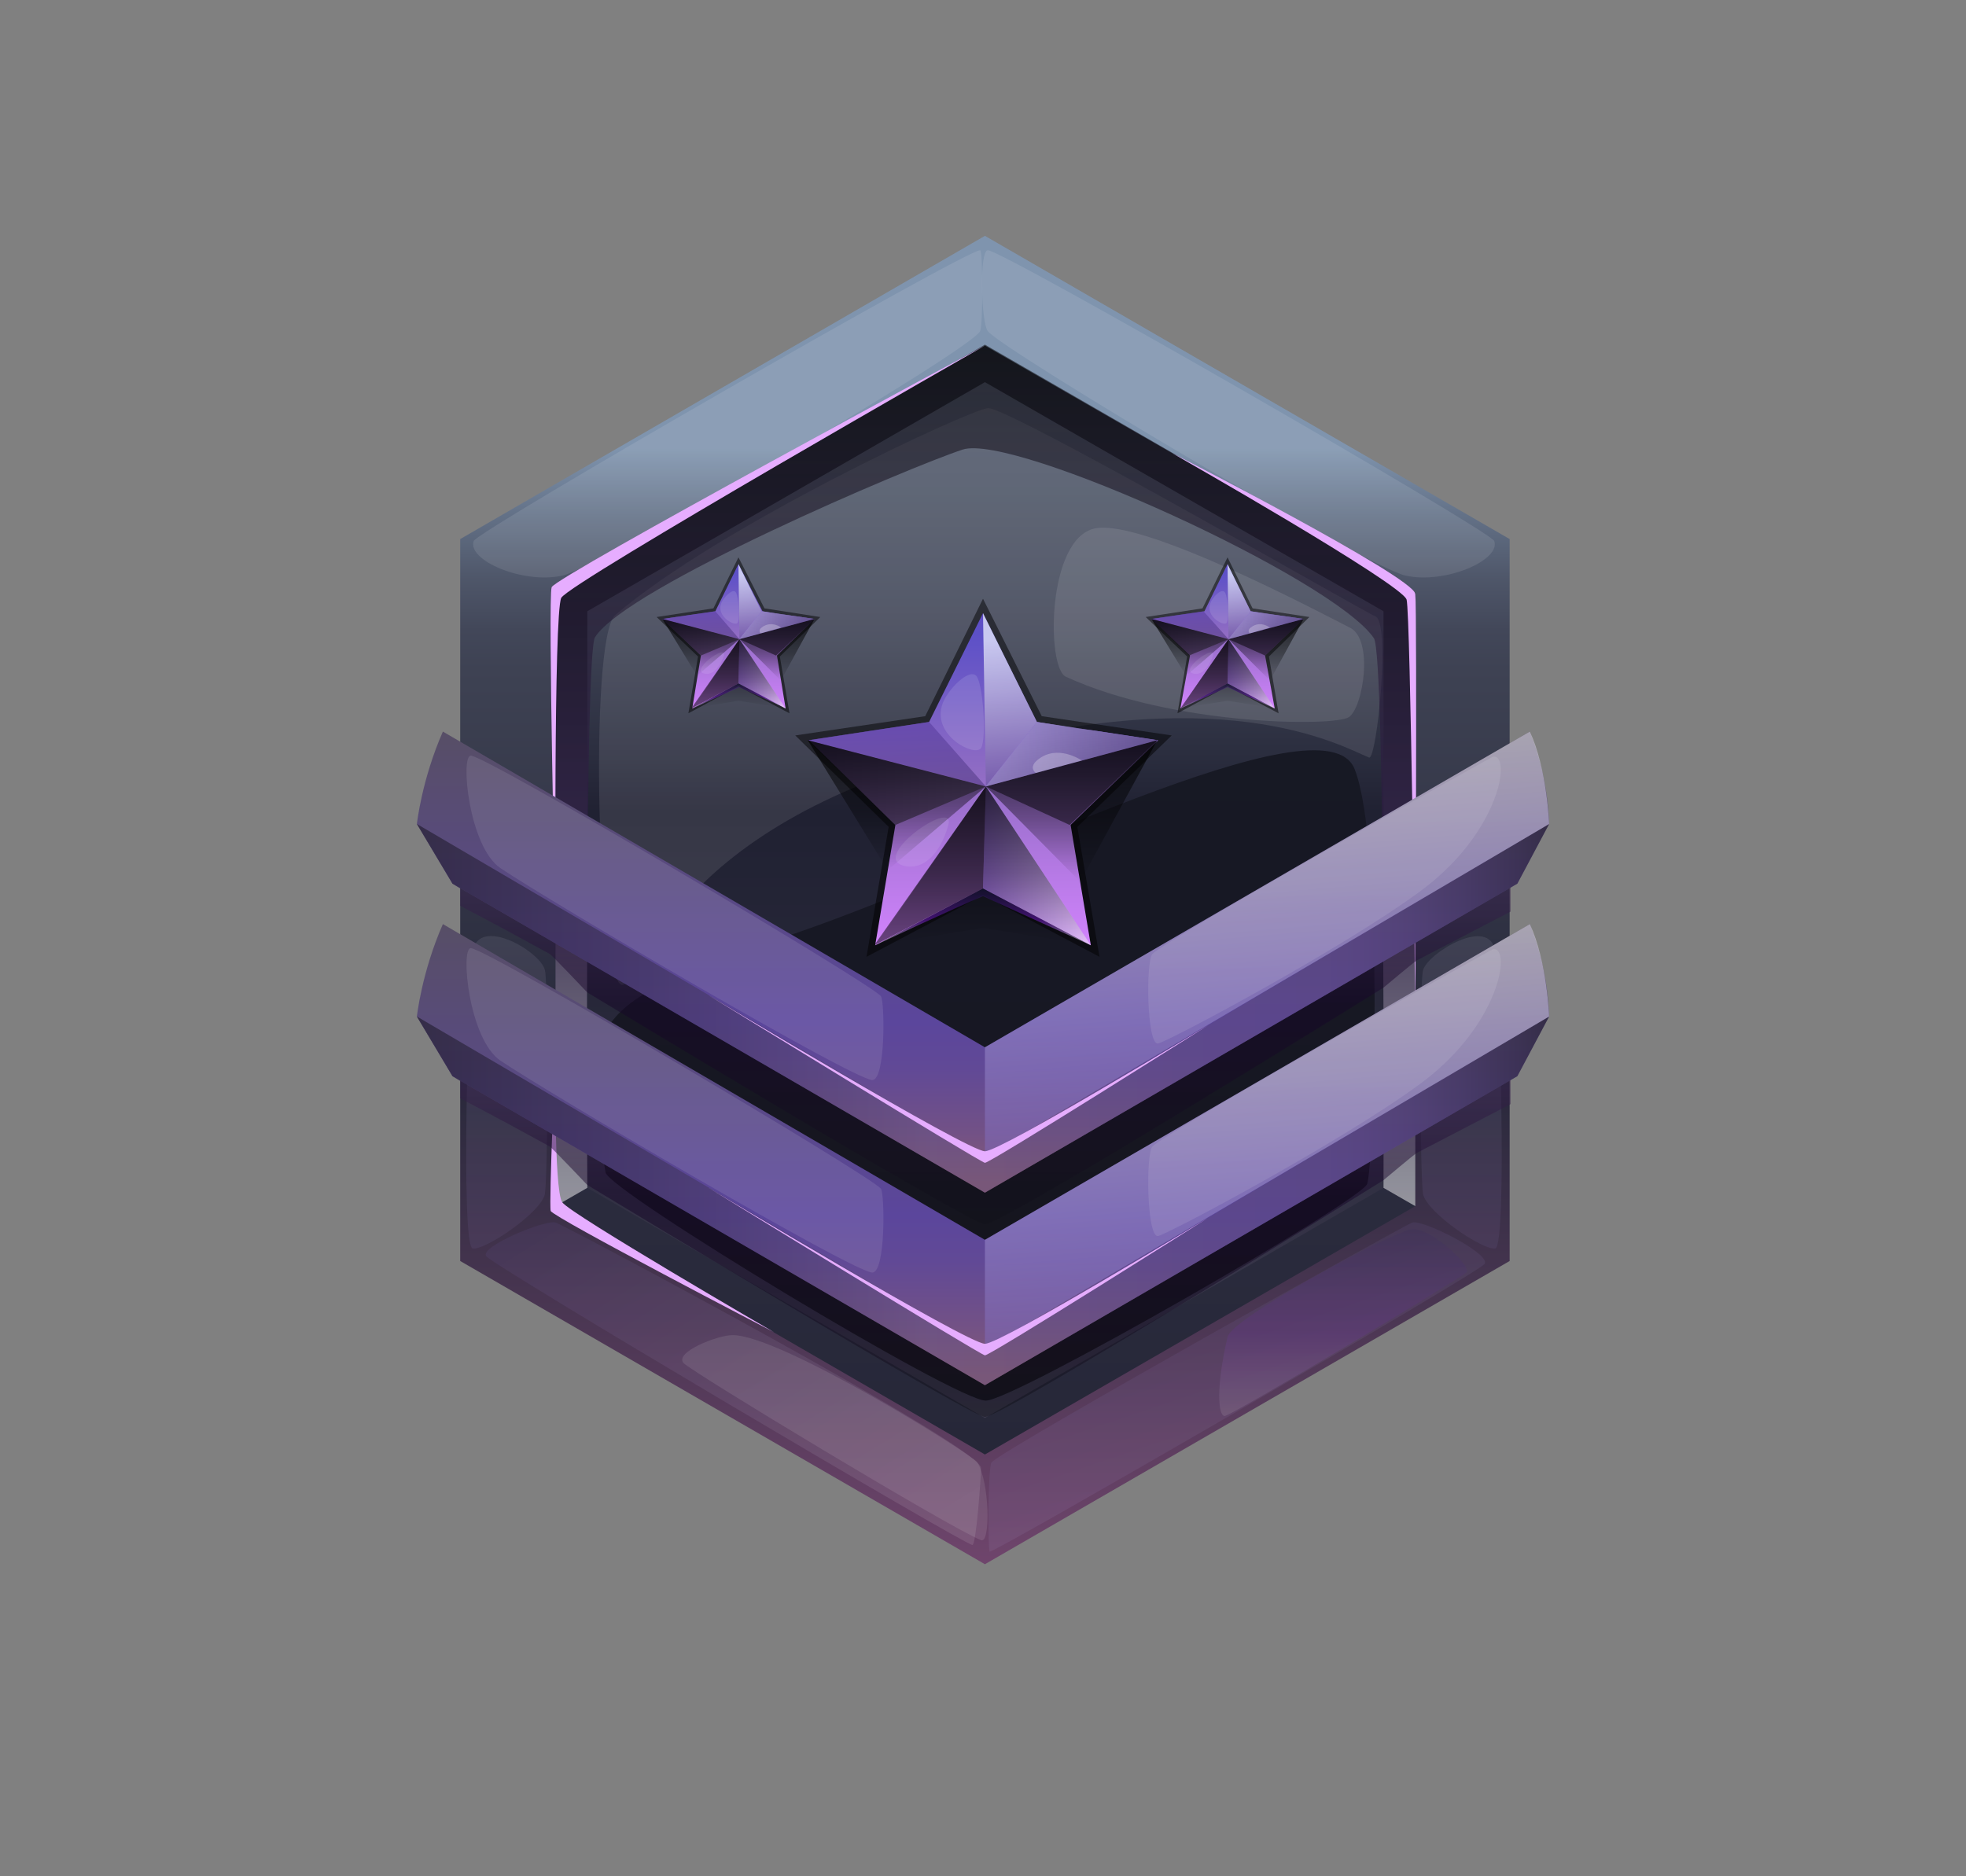 <?xml version="1.0" encoding="utf-8"?>
<!-- Generator: Adobe Illustrator 26.4.1, SVG Export Plug-In . SVG Version: 6.00 Build 0)  -->
<svg version="1.1" id="Слой_1" xmlns="http://www.w3.org/2000/svg" xmlns:xlink="http://www.w3.org/1999/xlink" x="0px" y="0px"
	 viewBox="0 0 204.2 194.9" style="enable-background:new 0 0 204.2 194.9;" xml:space="preserve">
<rect x="0" y="0" width="204.2" height="194.9" fill="#808080" stroke="none"/>
<style type="text/css">
	.st0{fill:url(#SVGID_1_);}
	.st1{fill:url(#SVGID_00000104672819242371867080000015174935805139572363_);}
	.st2{fill:url(#SVGID_00000137120608213076878680000007138349244838514331_);}
	.st3{opacity:0.1;fill:#FFFFFF;enable-background:new    ;}
	.st4{opacity:0.1;fill:url(#SVGID_00000016044582223107891550000007396142258430134442_);enable-background:new    ;}
	.st5{opacity:0.1;fill:url(#SVGID_00000003797202177189144570000014430354576439861920_);enable-background:new    ;}
	.st6{opacity:0.1;fill:url(#SVGID_00000051379286225409328610000003817189823822340253_);enable-background:new    ;}
	.st7{opacity:0.1;fill:url(#SVGID_00000132802474728472457530000006482754460593710230_);enable-background:new    ;}
	.st8{fill:url(#SVGID_00000165922636111820769350000008207884501478977450_);}
	.st9{opacity:0.5;fill:url(#SVGID_00000132073712443040845750000009962269806504350878_);enable-background:new    ;}
	.st10{fill:#E6ADFF;}
	.st11{opacity:0.1;fill:url(#SVGID_00000142158696647707920750000003518880783149770647_);enable-background:new    ;}
	.st12{opacity:0.5;fill:url(#SVGID_00000011746636530648423130000006138781834656376204_);enable-background:new    ;}
	.st13{fill:url(#SVGID_00000098218759541447929840000012432193398847413662_);}
	.st14{opacity:0.4;fill:url(#SVGID_00000178911357341150584040000009888094326483102849_);enable-background:new    ;}
	.st15{opacity:0.5;fill:url(#SVGID_00000048475437173320265460000007020827765632541071_);enable-background:new    ;}
	.st16{display:none;}
	
		.st17{display:inline;opacity:0.5;fill:url(#SVGID_00000006697387256587090110000005646986121520784813_);enable-background:new    ;}
	.st18{display:inline;fill:url(#SVGID_00000051364970587082209030000004356127736683879344_);}
	
		.st19{display:inline;opacity:0.4;fill:url(#SVGID_00000121984784627598775800000004856737049194176393_);enable-background:new    ;}
	
		.st20{display:inline;opacity:0.5;fill:url(#SVGID_00000113316162734133583820000017862707917837442467_);enable-background:new    ;}
	.st21{display:inline;opacity:0.1;fill:#FFFFFF;enable-background:new    ;}
	.st22{display:inline;fill:#E6ADFF;}
	.st23{opacity:0.5;fill:url(#SVGID_00000027562115493810382340000015707808474953012660_);enable-background:new    ;}
	.st24{fill:url(#SVGID_00000062897868016978854530000009879796097177123986_);}
	.st25{opacity:0.4;fill:url(#SVGID_00000131344086554487491480000012448855037982095274_);enable-background:new    ;}
	.st26{opacity:0.5;fill:url(#SVGID_00000072270773402788558470000015531479316669226151_);enable-background:new    ;}
	.st27{fill:url(#SVGID_00000124156048008131256860000015349133749634917299_);fill-opacity:0.49;}
	.st28{fill:url(#SVGID_00000011012837340592769950000011338047017700819895_);}
	.st29{opacity:0.5;fill:url(#SVGID_00000069387181228238163030000003193297638538364071_);}
	.st30{fill:url(#SVGID_00000100353775273493207850000013487576412758499511_);fill-opacity:0.49;}
	.st31{fill:url(#SVGID_00000134930362404722952100000011202252695712460201_);fill-opacity:0.49;}
	.st32{opacity:0.5;fill:url(#SVGID_00000110447202559650135190000015932253094801700489_);}
	.st33{opacity:0.73;fill:url(#SVGID_00000062907620648052439620000008272652618931355778_);}
	.st34{opacity:0.78;fill:url(#SVGID_00000018202731143859839590000014078430710246110398_);}
	.st35{opacity:0.35;fill:url(#SVGID_00000165214793400212825780000003788255281345699261_);}
	.st36{opacity:0.5;fill:url(#SVGID_00000043458170192553704270000008389392462314706623_);}
	.st37{opacity:0.26;fill:#FFFFFF;}
	.st38{opacity:0.5;fill:url(#SVGID_00000142870432817101701110000003380804777965544087_);}
	.st39{fill:url(#SVGID_00000101789725054736099090000003282671135518719905_);fill-opacity:0.7;}
	.st40{fill:url(#SVGID_00000175291922337655442750000005923192563418653866_);fill-opacity:0.7;}
	.st41{fill:url(#SVGID_00000014623581920212259310000004526729869908220567_);fill-opacity:0.7;}
	.st42{opacity:0.12;fill:#F7FFFF;}
	.st43{opacity:0.1;fill:#F7FFFF;}
	.st44{fill:url(#SVGID_00000040573823290702948050000012137555834861608087_);fill-opacity:0.49;}
	.st45{fill:url(#SVGID_00000129898342002579750540000001976844611443914880_);}
	.st46{opacity:0.5;fill:url(#SVGID_00000043437093256421458340000004948707325043677084_);}
	.st47{fill:url(#SVGID_00000122717343845567960510000005709526804391282094_);fill-opacity:0.49;}
	.st48{fill:url(#SVGID_00000067223590252420114290000012549948151805633421_);fill-opacity:0.49;}
	.st49{opacity:0.5;fill:url(#SVGID_00000016071958723786018370000002954628705925133479_);}
	.st50{opacity:0.73;fill:url(#SVGID_00000029724523213262935220000001233930622527497396_);}
	.st51{opacity:0.78;fill:url(#SVGID_00000142868004823267571270000004390100739933120414_);}
	.st52{opacity:0.35;fill:url(#SVGID_00000074405323625852166750000003447358475195571621_);}
	.st53{opacity:0.5;fill:url(#SVGID_00000176026012838442272610000007775712203601135019_);}
	.st54{opacity:0.5;fill:url(#SVGID_00000109742375347899566590000003481734772729311668_);}
	.st55{fill:url(#SVGID_00000041992913088128317830000015181915291544927157_);fill-opacity:0.7;}
	.st56{fill:url(#SVGID_00000131369668196045795230000005986916644878930075_);fill-opacity:0.7;}
	.st57{fill:url(#SVGID_00000142855867425594145010000001578394131601632658_);fill-opacity:0.7;}
	.st58{fill:url(#SVGID_00000065039096359955756430000007232262771813099174_);fill-opacity:0.49;}
	.st59{fill:url(#SVGID_00000042009555165685411000000017752063561871975102_);}
	.st60{opacity:0.5;fill:url(#SVGID_00000181809864215035078490000000293162775514234791_);}
	.st61{fill:url(#SVGID_00000088116579356757303380000006372346020346112152_);fill-opacity:0.49;}
	.st62{fill:url(#SVGID_00000070797994368360896380000001201022527270039441_);fill-opacity:0.49;}
	.st63{opacity:0.5;fill:url(#SVGID_00000049939465198579153270000010763461654066390207_);}
	.st64{opacity:0.73;fill:url(#SVGID_00000029733465610611796850000003617626685889339289_);}
	.st65{opacity:0.78;fill:url(#SVGID_00000061431663828677731860000006777002239668741524_);}
	.st66{opacity:0.35;fill:url(#SVGID_00000062891210033489410660000007365740654429234852_);}
	.st67{opacity:0.5;fill:url(#SVGID_00000029041779454385062870000017905929520360117399_);}
	.st68{opacity:0.5;fill:url(#SVGID_00000026123228563659984490000010037433087375513240_);}
	.st69{fill:url(#SVGID_00000062166567502916524940000002322864813580533931_);fill-opacity:0.7;}
	.st70{fill:url(#SVGID_00000102545674047834058550000017613350100363888546_);fill-opacity:0.7;}
	.st71{fill:url(#SVGID_00000072976571976249353910000010569524005581632385_);fill-opacity:0.7;}
</style>
<g>
	<g>
		<g>
			
				<linearGradient id="SVGID_1_" gradientUnits="userSpaceOnUse" x1="102.33" y1="30.019" x2="102.33" y2="148.359" gradientTransform="matrix(1 0 0 -1 0 194.882)">
				<stop  offset="0" style="stop-color:#72466E"/>
				<stop  offset="0.454" style="stop-color:#27283A"/>
				<stop  offset="0.806" style="stop-color:#3E4253"/>
				<stop  offset="0.84" style="stop-color:#424759"/>
				<stop  offset="0.887" style="stop-color:#4F576A"/>
				<stop  offset="0.941" style="stop-color:#637187"/>
				<stop  offset="1" style="stop-color:#7F94AE"/>
				<stop  offset="1" style="stop-color:#7F94AE"/>
			</linearGradient>
			<polygon class="st0" points="102.3,24.5 47.8,56 47.8,131 102.3,162.5 156.8,131 156.8,56 			"/>
			
				<linearGradient id="SVGID_00000029728080875128007140000007558542821326389408_" gradientUnits="userSpaceOnUse" x1="102.33" y1="151.887" x2="102.33" y2="44.078" gradientTransform="matrix(1 0 0 -1 0 194.882)">
				<stop  offset="0" style="stop-color:#292D39"/>
				<stop  offset="0.194" style="stop-color:#242734"/>
				<stop  offset="0.546" style="stop-color:#2E2F42"/>
				<stop  offset="1" style="stop-color:#262738"/>
			</linearGradient>
			<polygon style="fill:url(#SVGID_00000029728080875128007140000007558542821326389408_);" points="57.7,125.3 57.7,61.6 
				102.3,35.9 147,61.6 147,125.3 102.3,151.1 			"/>
			
				<linearGradient id="SVGID_00000125571201194929323480000009048288656333624755_" gradientUnits="userSpaceOnUse" x1="102.33" y1="47.567" x2="102.33" y2="155.217" gradientTransform="matrix(1 0 0 -1 0 194.882)">
				<stop  offset="0" style="stop-color:#3F3C51"/>
				<stop  offset="0.353" style="stop-color:#29293B"/>
				<stop  offset="0.585" style="stop-color:#202132"/>
				<stop  offset="0.642" style="stop-color:#2B2E3F"/>
				<stop  offset="0.779" style="stop-color:#424759"/>
				<stop  offset="0.903" style="stop-color:#4F5768"/>
				<stop  offset="1" style="stop-color:#545C6E"/>
			</linearGradient>
			<polygon style="fill:url(#SVGID_00000125571201194929323480000009048288656333624755_);" points="61,123.4 61,63.5 102.3,39.7 
				143.7,63.5 143.7,123.4 102.3,147.3 			"/>
			<path class="st3" d="M49.2,56.2c-0.7,2,5.1,4.5,9.2,3.6c4.1-0.9,42.4-23.4,43.4-25.4c0.3-0.6,0.3-8.4,0-8.4
				C100.4,25.9,49.5,55.2,49.2,56.2z"/>
			<path class="st3" d="M155.2,56.2c0.7,2-5.1,4.5-9.2,3.6s-42.1-23.6-43.4-25.4c-0.7-0.9-0.9-8.4,0-8.4
				C104,25.9,154.9,55.2,155.2,56.2z"/>
			
				<linearGradient id="SVGID_00000064356166070935651080000016769502580474644130_" gradientUnits="userSpaceOnUse" x1="52.709" y1="51.025" x2="52.709" y2="116.268" gradientTransform="matrix(1 0 0 -1 0 194.882)">
				<stop  offset="0" style="stop-color:#705AB8"/>
				<stop  offset="1" style="stop-color:#FFFFFF"/>
			</linearGradient>
			<path style="opacity:0.1;fill:url(#SVGID_00000064356166070935651080000016769502580474644130_);enable-background:new    ;" d="
				M49.1,98.8c-0.4,2.2-1.3,30.7,0,30.9c1.3,0.2,7.2-3.8,7.5-5.7c0.3-1.9,0.4-21.3,0-23.2C56.2,98.9,49.8,95.1,49.1,98.8z"/>
			
				<linearGradient id="SVGID_00000124883909828822438750000016738358528041076363_" gradientUnits="userSpaceOnUse" x1="-4883.159" y1="51.025" x2="-4883.159" y2="116.268" gradientTransform="matrix(-1 0 0 -1 -4731.418 194.882)">
				<stop  offset="0" style="stop-color:#705AB8"/>
				<stop  offset="1" style="stop-color:#FFFFFF"/>
			</linearGradient>
			<path style="opacity:0.1;fill:url(#SVGID_00000124883909828822438750000016738358528041076363_);enable-background:new    ;" d="
				M155.3,98.8c0.4,2.2,1.3,30.7,0,30.9c-1.3,0.2-7.2-3.8-7.5-5.7s-0.4-21.3,0-23.2C148.3,99,154.7,95.1,155.3,98.8z"/>
			
				<linearGradient id="SVGID_00000101100054869524778100000005221943511657633965_" gradientUnits="userSpaceOnUse" x1="62.651" y1="75.373" x2="89.025" y2="32.596" gradientTransform="matrix(1 0 0 -1 0 194.882)">
				<stop  offset="0" style="stop-color:#705AB8"/>
				<stop  offset="1" style="stop-color:#FFFFFF"/>
			</linearGradient>
			<path style="opacity:0.1;fill:url(#SVGID_00000101100054869524778100000005221943511657633965_);enable-background:new    ;" d="
				M50.5,130.5c0.7,1,49.7,30,50.5,30c0.4,0,0.9-7.2,0.9-8c0-2.2-43.4-25.3-44.2-25.5C56.6,126.7,49.8,129.5,50.5,130.5z"/>
			
				<linearGradient id="SVGID_00000177486350988029886220000015406598194831055035_" gradientUnits="userSpaceOnUse" x1="121.408" y1="69.978" x2="140.298" y2="13.963" gradientTransform="matrix(1 0 0 -1 0 194.882)">
				<stop  offset="0" style="stop-color:#705AB8"/>
				<stop  offset="1" style="stop-color:#FFFFFF"/>
			</linearGradient>
			<path style="opacity:0.1;fill:url(#SVGID_00000177486350988029886220000015406598194831055035_);enable-background:new    ;" d="
				M154.2,131.3c-0.7,1-50.7,29.9-51.4,29.9c-0.2,0-0.2-9,0.2-9.3c1.6-1.6,43-24.7,43.7-24.9C147.9,126.7,154.9,130.3,154.2,131.3z"
				/>
			
				<linearGradient id="SVGID_00000034775912121183189430000008704078605266891691_" gradientUnits="userSpaceOnUse" x1="102.221" y1="40.146" x2="102.221" y2="130.345" gradientTransform="matrix(1 0 0 -1 0 194.882)">
				<stop  offset="0" style="stop-color:#121117"/>
				<stop  offset="0.146" style="stop-color:#14131B"/>
				<stop  offset="0.585" style="stop-color:#171824"/>
				<stop  offset="1" style="stop-color:#171924"/>
			</linearGradient>
			<path style="fill:url(#SVGID_00000034775912121183189430000008704078605266891691_);" d="M62.9,121.8
				c-2.9-16.6-1.3-17.6,19.3-24.7c20.6-7,55.4-25.1,58.5-17.2s2,41.2,1.3,43.1c-0.7,1.8-36.7,22.5-39.6,22.5
				C99.4,145.6,63.2,123.7,62.9,121.8z"/>
			<path class="st3" d="M142.8,64c-0.7-0.2-38.1-21.8-40.2-21.6c-2,0.2-28,12.3-38.7,21.5c-2.8,2.4-1.8,39.1,0.8,38.4
				c2.6-0.7,4.6-15.5,33.5-23.8c28.5-8.2,40.9-1.1,44,0.2C143,79,144.5,64.4,142.8,64z"/>
			
				<linearGradient id="SVGID_00000061460998429690036540000004982074465154535073_" gradientUnits="userSpaceOnUse" x1="102.33" y1="69.547" x2="102.33" y2="159.017" gradientTransform="matrix(1 0 0 -1 0 194.882)">
				<stop  offset="0" style="stop-color:#FFFFFF"/>
				<stop  offset="0.444" style="stop-color:#361D4D"/>
				<stop  offset="1" style="stop-color:#000000"/>
			</linearGradient>
			<path style="opacity:0.5;fill:url(#SVGID_00000061460998429690036540000004982074465154535073_);enable-background:new    ;" d="
				M57.7,125.3V61.6l44.6-25.8L147,61.6v63.7l-3.3-1.9c0,0,0.2-55.4-1-57.1c-4.2-6.2-37.3-21.3-42.7-19.6
				C94.5,48.5,65.1,61,61.8,66.2C60.7,68,61,123.4,61,123.4L57.7,125.3z"/>
			<path class="st3" d="M110.7,70.3c11.1,5.1,27.9,5.2,29.4,4.2c1.5-1,2.6-8.1,0.1-9.3c-2.4-1.2-21.5-11.4-26.5-10.3
				C108.7,56,108.7,69.4,110.7,70.3z"/>
			<path class="st10" d="M121.8,47.1c0,0,23.9,13.6,24.3,15.2S147,105,147,105s0.2-41.6,0-43.3C146.8,59.9,121.8,47.1,121.8,47.1z"
				/>
			<path class="st10" d="M57.7,96.5c0,0-0.8-34.4-0.4-35.5c0.4-1.1,45-25.1,45-25.1s-43.1,24.6-44,26.2
				C57.5,63.6,57.7,96.5,57.7,96.5z"/>
			<path class="st10" d="M57.7,109c0,0-0.2,14.7,0.7,15.9c0.8,1.2,22,13.5,22,13.5s-22.9-11.9-23.2-12.6C57,125,57.7,109,57.7,109z"
				/>
			<path class="st3" d="M76.1,138.7c-1.6,0-6.1,1.8-5.1,2.9c0.8,0.9,27.8,17.2,30.9,18.4c1,0.4,0.9-6-0.4-8.1
				C100.8,151,81.1,138.7,76.1,138.7z"/>
			
				<linearGradient id="SVGID_00000027577606589645916780000007664843605080056962_" gradientUnits="userSpaceOnUse" x1="139.471" y1="47.847" x2="139.471" y2="67.271" gradientTransform="matrix(1 0 0 -1 0 194.882)">
				<stop  offset="0" style="stop-color:#FFFFFF"/>
				<stop  offset="0.444" style="stop-color:#881DED"/>
				<stop  offset="1" style="stop-color:#262262"/>
			</linearGradient>
			<path style="opacity:0.1;fill:url(#SVGID_00000027577606589645916780000007664843605080056962_);enable-background:new    ;" d="
				M127.5,138.9c-1.2,5.1-1,8.2-0.3,8.2c0.7,0,24.5-14.3,25.1-14.9c0.7-0.6-3.8-4.8-5.7-4.5C144.8,127.9,127.9,136.9,127.5,138.9z"
				/>
		</g>
		<g>
			
				<linearGradient id="SVGID_00000067916736216972772870000014742423252655542169_" gradientUnits="userSpaceOnUse" x1="102.115" y1="109.247" x2="102.115" y2="67.547" gradientTransform="matrix(1 0 0 -1 0 194.882)">
				<stop  offset="0" style="stop-color:#4D3463"/>
				<stop  offset="0.444" style="stop-color:#170529"/>
				<stop  offset="1" style="stop-color:#12121A"/>
			</linearGradient>
			<path style="opacity:0.5;fill:url(#SVGID_00000067916736216972772870000014742423252655542169_);enable-background:new    ;" d="
				M43.3,85.6l3.7,6.2l0.8,0.5l0,1.8c0,0,3.1,1.6,9.3,5c0.2,0.1,3.9,4,3.9,4s39.8,24.1,41.3,24.1c1.9,0,41.4-24.6,41.4-24.6
				s3.1-2.6,3.4-2.8l9.8-5.1v-2.6l0.7-0.4l3.3-6.2l-58.6,34.5L43.3,85.6z"/>
			
				<linearGradient id="SVGID_00000118392915676074376870000015351551853359928766_" gradientUnits="userSpaceOnUse" x1="102.12" y1="157.804" x2="102.12" y2="72.036" gradientTransform="matrix(1 0 0 -1 0 194.882)">
				<stop  offset="0" style="stop-color:#B16376"/>
				<stop  offset="0.454" style="stop-color:#574E66"/>
				<stop  offset="0.806" style="stop-color:#5B469C"/>
				<stop  offset="0.862" style="stop-color:#614996"/>
				<stop  offset="0.939" style="stop-color:#725186"/>
				<stop  offset="1" style="stop-color:#855A75"/>
			</linearGradient>
			<path style="fill:url(#SVGID_00000118392915676074376870000015351551853359928766_);" d="M102.3,108.8L46,76
				c-2.2,5-2.7,9.6-2.7,9.6l3.7,6.2l55.3,32.1l0,0l55.3-32.1l3.3-6.2c0,0,0-4.7-2-9.6L102.3,108.8z"/>
			
				<linearGradient id="SVGID_00000018947978487767488570000000287357688717858186_" gradientUnits="userSpaceOnUse" x1="43.34" y1="90.092" x2="160.89" y2="90.092" gradientTransform="matrix(1 0 0 -1 0 194.882)">
				<stop  offset="0" style="stop-color:#000000"/>
				<stop  offset="0.454" style="stop-color:#655482"/>
				<stop  offset="0.806" style="stop-color:#594573"/>
				<stop  offset="0.836" style="stop-color:#54416D"/>
				<stop  offset="0.876" style="stop-color:#47375C"/>
				<stop  offset="0.922" style="stop-color:#31263F"/>
				<stop  offset="0.973" style="stop-color:#130F18"/>
				<stop  offset="1" style="stop-color:#000000"/>
			</linearGradient>
			
				<polygon style="opacity:0.4;fill:url(#SVGID_00000018947978487767488570000000287357688717858186_);enable-background:new    ;" points="
				47,91.8 43.3,85.6 102.3,120.2 160.9,85.6 157.6,91.8 102.3,123.9 			"/>
			
				<linearGradient id="SVGID_00000018959001880162026220000001370700650688174753_" gradientUnits="userSpaceOnUse" x1="-4576.442" y1="73.665" x2="-4572.678" y2="118.122" gradientTransform="matrix(-0.994 0 0 -1 -4416.759 194.882)">
				<stop  offset="0" style="stop-color:#705AB8"/>
				<stop  offset="1" style="stop-color:#FFFFFF"/>
			</linearGradient>
			<path style="opacity:0.5;fill:url(#SVGID_00000018959001880162026220000001370700650688174753_);enable-background:new    ;" d="
				M102.3,108.8v11.3l58.6-34.5c0,0-0.2-5.7-2-9.6L102.3,108.8z"/>
			<path class="st3" d="M48.9,78.5c-1.1,0-0.2,9.5,3.1,11.7c5.2,3.5,36.5,21.9,38.6,22c1.4,0,1.3-8.1,0.9-8.7
				C90.7,102.3,50.5,78.5,48.9,78.5z"/>
			<path class="st3" d="M119.7,99.1c-0.7,0.7-0.6,9.6,0.6,9.3c1.2-0.3,18.9-9.7,27.2-15.8c8.3-6.1,9.5-14.2,7.6-14
				C155.1,78.5,121.1,97.6,119.7,99.1z"/>
			<path class="st10" d="M73.6,103.4c0,0,26.9,16.2,28.7,16.2c1.7,0,23.2-13.1,23.2-13.1s-22.6,14.3-23.2,14.3
				C101.9,120.8,73.6,103.4,73.6,103.4z"/>
		</g>
		<g class="st16">
			
				<linearGradient id="SVGID_00000075844421254575012920000004078152072475459989_" gradientUnits="userSpaceOnUse" x1="102.115" y1="129.247" x2="102.115" y2="87.547" gradientTransform="matrix(1 0 0 -1 0 194.882)">
				<stop  offset="0" style="stop-color:#4D3463"/>
				<stop  offset="0.444" style="stop-color:#170529"/>
				<stop  offset="1" style="stop-color:#12121A"/>
			</linearGradient>
			
				<path style="display:inline;opacity:0.5;fill:url(#SVGID_00000075844421254575012920000004078152072475459989_);enable-background:new    ;" d="
				M43.3,65.6l3.7,6.2l0.8,0.5l0,1.8c0,0,3.1,1.6,9.3,5c0.2,0.1,3.9,4,3.9,4s39.8,24.1,41.3,24.1c1.9,0,41.4-24.6,41.4-24.6
				s3.1-2.6,3.4-2.8l9.8-5.1v-2.6l0.7-0.4l3.3-6.2l-58.6,34.5L43.3,65.6z"/>
			
				<linearGradient id="SVGID_00000160176818089389403970000015480141021546359199_" gradientUnits="userSpaceOnUse" x1="102.12" y1="177.804" x2="102.12" y2="92.036" gradientTransform="matrix(1 0 0 -1 0 194.882)">
				<stop  offset="0" style="stop-color:#B16376"/>
				<stop  offset="0.454" style="stop-color:#574E66"/>
				<stop  offset="0.806" style="stop-color:#5B469C"/>
				<stop  offset="0.862" style="stop-color:#614996"/>
				<stop  offset="0.939" style="stop-color:#725186"/>
				<stop  offset="1" style="stop-color:#855A75"/>
			</linearGradient>
			<path style="display:inline;fill:url(#SVGID_00000160176818089389403970000015480141021546359199_);" d="M102.3,88.8L46,56
				c-2.2,5-2.7,9.6-2.7,9.6l3.7,6.2l55.3,32.1l0,0l55.3-32.1l3.3-6.2c0,0,0-4.7-2-9.6L102.3,88.8z"/>
			
				<linearGradient id="SVGID_00000173850994687491585990000008990001882645806268_" gradientUnits="userSpaceOnUse" x1="43.34" y1="110.092" x2="160.89" y2="110.092" gradientTransform="matrix(1 0 0 -1 0 194.882)">
				<stop  offset="0" style="stop-color:#000000"/>
				<stop  offset="0.454" style="stop-color:#655482"/>
				<stop  offset="0.806" style="stop-color:#594573"/>
				<stop  offset="0.836" style="stop-color:#54416D"/>
				<stop  offset="0.876" style="stop-color:#47375C"/>
				<stop  offset="0.922" style="stop-color:#31263F"/>
				<stop  offset="0.973" style="stop-color:#130F18"/>
				<stop  offset="1" style="stop-color:#000000"/>
			</linearGradient>
			
				<polygon style="display:inline;opacity:0.4;fill:url(#SVGID_00000173850994687491585990000008990001882645806268_);enable-background:new    ;" points="
				47,71.8 43.3,65.6 102.3,100.2 160.9,65.6 157.6,71.8 102.3,103.9 			"/>
			
				<linearGradient id="SVGID_00000127753963349712796540000018268808685858457791_" gradientUnits="userSpaceOnUse" x1="-4576.442" y1="93.665" x2="-4572.678" y2="138.122" gradientTransform="matrix(-0.994 0 0 -1 -4416.759 194.882)">
				<stop  offset="0" style="stop-color:#705AB8"/>
				<stop  offset="1" style="stop-color:#FFFFFF"/>
			</linearGradient>
			
				<path style="display:inline;opacity:0.5;fill:url(#SVGID_00000127753963349712796540000018268808685858457791_);enable-background:new    ;" d="
				M102.3,88.8v11.3l58.6-34.5c0,0-0.2-5.7-2-9.6L102.3,88.8z"/>
			<path class="st21" d="M48.9,58.5c-1.1,0-0.2,9.5,3.1,11.7c5.2,3.5,36.5,21.9,38.6,22c1.4,0,1.3-8.1,0.9-8.7
				C90.7,82.3,50.5,58.5,48.9,58.5z"/>
			<path class="st21" d="M119.7,79.1c-0.7,0.7-0.6,9.6,0.6,9.3c1.2-0.3,18.9-9.7,27.2-15.8c8.3-6.1,9.5-14.2,7.6-14
				C155.1,58.5,121.1,77.6,119.7,79.1z"/>
			<path class="st22" d="M73.6,83.4c0,0,26.9,16.2,28.7,16.2c1.7,0,23.2-13.1,23.2-13.1s-22.6,14.3-23.2,14.3
				C101.9,100.8,73.6,83.4,73.6,83.4z"/>
		</g>
		<g>
			
				<linearGradient id="SVGID_00000151538966234371033250000013511091208938215583_" gradientUnits="userSpaceOnUse" x1="102.115" y1="89.247" x2="102.115" y2="47.547" gradientTransform="matrix(1 0 0 -1 0 194.882)">
				<stop  offset="0" style="stop-color:#4D3463"/>
				<stop  offset="0.444" style="stop-color:#170529"/>
				<stop  offset="1" style="stop-color:#12121A"/>
			</linearGradient>
			<path style="opacity:0.5;fill:url(#SVGID_00000151538966234371033250000013511091208938215583_);enable-background:new    ;" d="
				M43.3,105.6l3.7,6.2l0.8,0.5l0,1.8c0,0,3.1,1.6,9.3,5c0.2,0.1,3.9,4,3.9,4s39.8,24.1,41.3,24.1c1.9,0,41.4-24.6,41.4-24.6
				s3.1-2.6,3.4-2.8l9.8-5.1v-2.6l0.7-0.4l3.3-6.2l-58.6,34.5L43.3,105.6z"/>
			
				<linearGradient id="SVGID_00000079455094092402505640000017098265001271252919_" gradientUnits="userSpaceOnUse" x1="102.12" y1="137.804" x2="102.12" y2="52.036" gradientTransform="matrix(1 0 0 -1 0 194.882)">
				<stop  offset="0" style="stop-color:#B16376"/>
				<stop  offset="0.454" style="stop-color:#574E66"/>
				<stop  offset="0.806" style="stop-color:#5B469C"/>
				<stop  offset="0.862" style="stop-color:#614996"/>
				<stop  offset="0.939" style="stop-color:#725186"/>
				<stop  offset="1" style="stop-color:#855A75"/>
			</linearGradient>
			<path style="fill:url(#SVGID_00000079455094092402505640000017098265001271252919_);" d="M102.3,128.8L46,96
				c-2.2,5-2.7,9.6-2.7,9.6l3.7,6.2l55.3,32.1l0,0l55.3-32.1l3.3-6.2c0,0,0-4.7-2-9.6L102.3,128.8z"/>
			
				<linearGradient id="SVGID_00000179604879250022181060000014870909003505670584_" gradientUnits="userSpaceOnUse" x1="43.34" y1="70.092" x2="160.89" y2="70.092" gradientTransform="matrix(1 0 0 -1 0 194.882)">
				<stop  offset="0" style="stop-color:#000000"/>
				<stop  offset="0.454" style="stop-color:#655482"/>
				<stop  offset="0.806" style="stop-color:#594573"/>
				<stop  offset="0.836" style="stop-color:#54416D"/>
				<stop  offset="0.876" style="stop-color:#47375C"/>
				<stop  offset="0.922" style="stop-color:#31263F"/>
				<stop  offset="0.973" style="stop-color:#130F18"/>
				<stop  offset="1" style="stop-color:#000000"/>
			</linearGradient>
			
				<polygon style="opacity:0.4;fill:url(#SVGID_00000179604879250022181060000014870909003505670584_);enable-background:new    ;" points="
				47,111.8 43.3,105.6 102.3,140.2 160.9,105.6 157.6,111.8 102.3,143.9 			"/>
			
				<linearGradient id="SVGID_00000056400338491095925250000004041969385258976175_" gradientUnits="userSpaceOnUse" x1="-4576.442" y1="53.665" x2="-4572.678" y2="98.122" gradientTransform="matrix(-0.994 0 0 -1 -4416.759 194.882)">
				<stop  offset="0" style="stop-color:#705AB8"/>
				<stop  offset="1" style="stop-color:#FFFFFF"/>
			</linearGradient>
			<path style="opacity:0.5;fill:url(#SVGID_00000056400338491095925250000004041969385258976175_);enable-background:new    ;" d="
				M102.3,128.8v11.3l58.6-34.5c0,0-0.2-5.7-2-9.6L102.3,128.8z"/>
			<path class="st3" d="M48.9,98.5c-1.1,0-0.2,9.5,3.1,11.7c5.2,3.5,36.5,21.9,38.6,22c1.4,0,1.3-8.1,0.9-8.7
				C90.7,122.3,50.5,98.5,48.9,98.5z"/>
			<path class="st3" d="M119.7,119.1c-0.7,0.7-0.6,9.6,0.6,9.3c1.2-0.3,18.9-9.7,27.2-15.8c8.3-6.1,9.5-14.2,7.6-14
				C155.1,98.5,121.1,117.6,119.7,119.1z"/>
			<path class="st10" d="M73.6,123.4c0,0,26.9,16.2,28.7,16.2c1.7,0,23.2-13.1,23.2-13.1s-22.6,14.3-23.2,14.3
				C101.9,140.8,73.6,123.4,73.6,123.4z"/>
		</g>
	</g>
</g>
<g>
	<g>
		
			<linearGradient id="SVGID_00000136380733367862687340000015973135834768635057_" gradientUnits="userSpaceOnUse" x1="76.733" y1="74.087" x2="76.733" y2="57.922">
			<stop  offset="0" style="stop-color:#000000"/>
			<stop  offset="0.444" style="stop-color:#000000"/>
			<stop  offset="1" style="stop-color:#000000"/>
		</linearGradient>
		<polygon style="fill:url(#SVGID_00000136380733367862687340000015973135834768635057_);fill-opacity:0.49;" points="76.7,71.3 
			71.5,74.1 72.5,68.2 68.2,64.1 74.1,63.2 76.7,57.9 79.4,63.2 85.2,64.1 81,68.2 82,74.1 		"/>
		
			<linearGradient id="SVGID_00000014604236827612389810000004524860002271741570_" gradientUnits="userSpaceOnUse" x1="76.733" y1="73.847" x2="76.733" y2="56.023">
			<stop  offset="0" style="stop-color:#D484FF"/>
			<stop  offset="0.449" style="stop-color:#906CC4"/>
			<stop  offset="0.806" style="stop-color:#5C50C7"/>
			<stop  offset="0.889" style="stop-color:#624BC6"/>
			<stop  offset="1" style="stop-color:#733DC4"/>
		</linearGradient>
		<polygon style="fill:url(#SVGID_00000014604236827612389810000004524860002271741570_);" points="84.6,64.3 81.8,63.9 81,63.8 
			79.2,63.5 76.7,58.6 74.3,63.5 68.8,64.3 72.8,68.1 71.9,73.6 76.7,71 81.6,73.6 80.7,68.1 		"/>
		<g>
			
				<linearGradient id="SVGID_00000068656313245768696840000017074852140585577913_" gradientUnits="userSpaceOnUse" x1="68.82" y1="66.218" x2="76.846" y2="66.218">
				<stop  offset="0" style="stop-color:#000000"/>
				<stop  offset="1" style="stop-color:#2B2B2B"/>
			</linearGradient>
			<polygon style="opacity:0.5;fill:url(#SVGID_00000068656313245768696840000017074852140585577913_);" points="68.8,64.3 
				76.8,66.4 72.8,68.1 			"/>
			
				<linearGradient id="SVGID_00000145059650308826918510000010369502958533008299_" gradientUnits="userSpaceOnUse" x1="76.846" y1="66.218" x2="84.59" y2="66.218">
				<stop  offset="0" style="stop-color:#000000"/>
				<stop  offset="0.444" style="stop-color:#000000"/>
				<stop  offset="1" style="stop-color:#000000"/>
			</linearGradient>
			<polygon style="fill:url(#SVGID_00000145059650308826918510000010369502958533008299_);fill-opacity:0.49;" points="84.6,64.3 
				76.8,66.4 80.6,68.1 			"/>
			
				<linearGradient id="SVGID_00000023964712785134347410000006286636147565490829_" gradientUnits="userSpaceOnUse" x1="71.832" y1="69.98" x2="76.846" y2="69.98">
				<stop  offset="0" style="stop-color:#000000"/>
				<stop  offset="0.444" style="stop-color:#000000"/>
				<stop  offset="1" style="stop-color:#000000"/>
			</linearGradient>
			<polygon style="fill:url(#SVGID_00000023964712785134347410000006286636147565490829_);fill-opacity:0.49;" points="76.7,71 
				76.8,66.4 71.8,73.6 			"/>
			
				<linearGradient id="SVGID_00000133501397078880119250000010331964186259130778_" gradientUnits="userSpaceOnUse" x1="76.705" y1="69.98" x2="81.578" y2="69.98">
				<stop  offset="0" style="stop-color:#705AB8"/>
				<stop  offset="1" style="stop-color:#FFFFFF"/>
			</linearGradient>
			<polygon style="opacity:0.5;fill:url(#SVGID_00000133501397078880119250000010331964186259130778_);" points="81.6,73.6 
				76.8,66.4 76.7,71 			"/>
			
				<linearGradient id="SVGID_00000148659033655508137510000001011835115841869446_" gradientUnits="userSpaceOnUse" x1="77.426" y1="59.744" x2="78.517" y2="69.746">
				<stop  offset="0" style="stop-color:#F0F5FF"/>
				<stop  offset="1" style="stop-color:#260073"/>
			</linearGradient>
			<polygon style="opacity:0.73;fill:url(#SVGID_00000148659033655508137510000001011835115841869446_);" points="76.7,58.6 
				76.8,66.4 79.1,63.5 			"/>
			
				<linearGradient id="SVGID_00000140736061765291264520000012871044558883483011_" gradientUnits="userSpaceOnUse" x1="76.846" y1="64.949" x2="84.59" y2="64.949">
				<stop  offset="0" style="stop-color:#AF96FF"/>
				<stop  offset="1" style="stop-color:#4D3396"/>
			</linearGradient>
			<polygon style="opacity:0.78;fill:url(#SVGID_00000140736061765291264520000012871044558883483011_);" points="84.6,64.3 
				76.8,66.4 79.1,63.5 			"/>
			
				<linearGradient id="SVGID_00000092416195676422880380000001311865428118895544_" gradientUnits="userSpaceOnUse" x1="80.076" y1="59.455" x2="81.167" y2="69.457">
				<stop  offset="0" style="stop-color:#FFFFFF"/>
				<stop  offset="1" style="stop-color:#000000"/>
			</linearGradient>
			<polygon style="opacity:0.35;fill:url(#SVGID_00000092416195676422880380000001311865428118895544_);" points="84.6,64.3 
				76.8,66.4 79.1,63.5 			"/>
			
				<linearGradient id="SVGID_00000112609298710613428590000014213164959619182509_" gradientUnits="userSpaceOnUse" x1="72.284" y1="60.305" x2="73.375" y2="70.307">
				<stop  offset="0" style="stop-color:#603CC2"/>
				<stop  offset="1" style="stop-color:#3A2D4F"/>
			</linearGradient>
			<polygon style="opacity:0.5;fill:url(#SVGID_00000112609298710613428590000014213164959619182509_);" points="74.3,63.5 
				76.8,66.4 68.8,64.3 			"/>
			<path class="st37" d="M79.1,65.2c-0.4,0.3-0.1,0.6-0.1,0.6l2.1-0.6C81.2,65.2,80.1,64.4,79.1,65.2z"/>
		</g>
		
			<linearGradient id="SVGID_00000004523731933637814350000001635120892781942434_" gradientUnits="userSpaceOnUse" x1="76.733" y1="73.565" x2="76.733" y2="71.003">
			<stop  offset="0" style="stop-color:#FFFFFF"/>
			<stop  offset="0.444" style="stop-color:#881DED"/>
			<stop  offset="1" style="stop-color:#262262"/>
		</linearGradient>
		<path style="opacity:0.5;fill:url(#SVGID_00000004523731933637814350000001635120892781942434_);" d="M71.9,73.6
			c0,0,3.7-1.7,4.9-2.2l4.9,2.2L76.7,71L71.9,73.6z"/>
		
			<linearGradient id="SVGID_00000099620323316102636920000018193927056713618608_" gradientUnits="userSpaceOnUse" x1="72.833" y1="70.186" x2="72.833" y2="64.296">
			<stop  offset="0" style="stop-color:#000000;stop-opacity:0"/>
			<stop  offset="0.444" style="stop-color:#000000;stop-opacity:0.5"/>
			<stop  offset="1" style="stop-color:#000000"/>
		</linearGradient>
		<polygon style="fill:url(#SVGID_00000099620323316102636920000018193927056713618608_);fill-opacity:0.7;" points="68.8,64.3 
			76.8,66.4 72.4,70.2 		"/>
		
			<linearGradient id="SVGID_00000036228022628346191470000015904545889260090005_" gradientUnits="userSpaceOnUse" x1="80.718" y1="70.691" x2="80.718" y2="64.296">
			<stop  offset="0" style="stop-color:#000000;stop-opacity:0"/>
			<stop  offset="0.444" style="stop-color:#000000;stop-opacity:0.5"/>
			<stop  offset="1" style="stop-color:#000000"/>
		</linearGradient>
		<polygon style="fill:url(#SVGID_00000036228022628346191470000015904545889260090005_);fill-opacity:0.7;" points="84.6,64.3 
			76.8,66.4 81.1,70.7 		"/>
		
			<linearGradient id="SVGID_00000104669429888805689510000015286248473826450852_" gradientUnits="userSpaceOnUse" x1="76.733" y1="73.565" x2="76.733" y2="66.394">
			<stop  offset="0" style="stop-color:#000000;stop-opacity:0"/>
			<stop  offset="0.444" style="stop-color:#000000;stop-opacity:0.5"/>
			<stop  offset="1" style="stop-color:#000000"/>
		</linearGradient>
		<polygon style="fill:url(#SVGID_00000104669429888805689510000015286248473826450852_);fill-opacity:0.7;" points="71.9,73.6 
			76.8,66.4 81.6,73.6 76.7,72.8 		"/>
		<path class="st42" d="M74.9,62.7c-0.5,1.4,1.5,2.4,1.7,2c0.3-0.4,0.1-2.9-0.2-3.2C76.1,61.1,75.1,62.1,74.9,62.7z"/>
		<path class="st43" d="M73.3,70c1,0.1,1.6-1.1,1.9-1.9C75.5,66.8,71.4,69.8,73.3,70z"/>
	</g>
	<g>
		
			<linearGradient id="SVGID_00000084505475363805185710000000496520993138550404_" gradientUnits="userSpaceOnUse" x1="127.507" y1="74.087" x2="127.507" y2="57.922">
			<stop  offset="0" style="stop-color:#000000"/>
			<stop  offset="0.444" style="stop-color:#000000"/>
			<stop  offset="1" style="stop-color:#000000"/>
		</linearGradient>
		<polygon style="fill:url(#SVGID_00000084505475363805185710000000496520993138550404_);fill-opacity:0.49;" points="127.5,71.3 
			122.3,74.1 123.3,68.2 119,64.1 124.9,63.2 127.5,57.9 130.1,63.2 136,64.1 131.8,68.2 132.8,74.1 		"/>
		
			<linearGradient id="SVGID_00000137107205963650323540000000130417522902410628_" gradientUnits="userSpaceOnUse" x1="127.507" y1="73.847" x2="127.507" y2="56.023">
			<stop  offset="0" style="stop-color:#D484FF"/>
			<stop  offset="0.449" style="stop-color:#906CC4"/>
			<stop  offset="0.806" style="stop-color:#5C50C7"/>
			<stop  offset="0.889" style="stop-color:#624BC6"/>
			<stop  offset="1" style="stop-color:#733DC4"/>
		</linearGradient>
		<polygon style="fill:url(#SVGID_00000137107205963650323540000000130417522902410628_);" points="135.4,64.3 132.6,63.9 
			131.8,63.8 129.9,63.5 127.5,58.6 125.1,63.5 119.6,64.3 123.6,68.1 122.6,73.6 127.5,71 132.4,73.6 131.4,68.1 		"/>
		<g>
			
				<linearGradient id="SVGID_00000038385787915012274490000014174680611341424771_" gradientUnits="userSpaceOnUse" x1="119.594" y1="66.218" x2="127.62" y2="66.218">
				<stop  offset="0" style="stop-color:#000000"/>
				<stop  offset="1" style="stop-color:#2B2B2B"/>
			</linearGradient>
			<polygon style="opacity:0.5;fill:url(#SVGID_00000038385787915012274490000014174680611341424771_);" points="119.6,64.3 
				127.6,66.4 123.5,68.1 			"/>
			
				<linearGradient id="SVGID_00000052071775821696326230000014710529436636075453_" gradientUnits="userSpaceOnUse" x1="127.62" y1="66.218" x2="135.364" y2="66.218">
				<stop  offset="0" style="stop-color:#000000"/>
				<stop  offset="0.444" style="stop-color:#000000"/>
				<stop  offset="1" style="stop-color:#000000"/>
			</linearGradient>
			<polygon style="fill:url(#SVGID_00000052071775821696326230000014710529436636075453_);fill-opacity:0.49;" points="135.4,64.3 
				127.6,66.4 131.4,68.1 			"/>
			
				<linearGradient id="SVGID_00000166656083936083188730000014062763109273518470_" gradientUnits="userSpaceOnUse" x1="122.606" y1="69.98" x2="127.62" y2="69.98">
				<stop  offset="0" style="stop-color:#000000"/>
				<stop  offset="0.444" style="stop-color:#000000"/>
				<stop  offset="1" style="stop-color:#000000"/>
			</linearGradient>
			<polygon style="fill:url(#SVGID_00000166656083936083188730000014062763109273518470_);fill-opacity:0.49;" points="127.5,71 
				127.6,66.4 122.6,73.6 			"/>
			
				<linearGradient id="SVGID_00000085946485306451360070000015127379593043266480_" gradientUnits="userSpaceOnUse" x1="127.479" y1="69.98" x2="132.352" y2="69.98">
				<stop  offset="0" style="stop-color:#705AB8"/>
				<stop  offset="1" style="stop-color:#FFFFFF"/>
			</linearGradient>
			<polygon style="opacity:0.5;fill:url(#SVGID_00000085946485306451360070000015127379593043266480_);" points="132.4,73.6 
				127.6,66.4 127.5,71 			"/>
			
				<linearGradient id="SVGID_00000111179303386124850370000017368755665355077040_" gradientUnits="userSpaceOnUse" x1="128.2" y1="59.744" x2="129.291" y2="69.746">
				<stop  offset="0" style="stop-color:#F0F5FF"/>
				<stop  offset="1" style="stop-color:#260073"/>
			</linearGradient>
			<polygon style="opacity:0.73;fill:url(#SVGID_00000111179303386124850370000017368755665355077040_);" points="127.5,58.6 
				127.6,66.4 129.9,63.5 			"/>
			
				<linearGradient id="SVGID_00000142158979653799684140000017783684236807894437_" gradientUnits="userSpaceOnUse" x1="127.62" y1="64.949" x2="135.364" y2="64.949">
				<stop  offset="0" style="stop-color:#AF96FF"/>
				<stop  offset="1" style="stop-color:#4D3396"/>
			</linearGradient>
			<polygon style="opacity:0.78;fill:url(#SVGID_00000142158979653799684140000017783684236807894437_);" points="135.4,64.3 
				127.6,66.4 129.9,63.5 			"/>
			
				<linearGradient id="SVGID_00000075855909941557334920000013713164179008246965_" gradientUnits="userSpaceOnUse" x1="130.849" y1="59.455" x2="131.94" y2="69.457">
				<stop  offset="0" style="stop-color:#FFFFFF"/>
				<stop  offset="1" style="stop-color:#000000"/>
			</linearGradient>
			<polygon style="opacity:0.35;fill:url(#SVGID_00000075855909941557334920000013713164179008246965_);" points="135.4,64.3 
				127.6,66.4 129.9,63.5 			"/>
			
				<linearGradient id="SVGID_00000145757318296279389970000006568543182715018425_" gradientUnits="userSpaceOnUse" x1="123.057" y1="60.305" x2="124.148" y2="70.307">
				<stop  offset="0" style="stop-color:#603CC2"/>
				<stop  offset="1" style="stop-color:#3A2D4F"/>
			</linearGradient>
			<polygon style="opacity:0.5;fill:url(#SVGID_00000145757318296279389970000006568543182715018425_);" points="125,63.5 
				127.6,66.4 119.6,64.3 			"/>
			<path class="st37" d="M129.9,65.2c-0.4,0.3-0.1,0.6-0.1,0.6l2.1-0.6C131.9,65.2,130.9,64.4,129.9,65.2z"/>
		</g>
		
			<linearGradient id="SVGID_00000002366664861534952210000017507360667693239182_" gradientUnits="userSpaceOnUse" x1="127.507" y1="73.565" x2="127.507" y2="71.003">
			<stop  offset="0" style="stop-color:#FFFFFF"/>
			<stop  offset="0.444" style="stop-color:#881DED"/>
			<stop  offset="1" style="stop-color:#262262"/>
		</linearGradient>
		<path style="opacity:0.5;fill:url(#SVGID_00000002366664861534952210000017507360667693239182_);" d="M122.6,73.6
			c0,0,3.7-1.7,4.9-2.2l4.9,2.2l-4.9-2.6L122.6,73.6z"/>
		
			<linearGradient id="SVGID_00000093863037967005417990000012768255837069555077_" gradientUnits="userSpaceOnUse" x1="123.607" y1="70.186" x2="123.607" y2="64.296">
			<stop  offset="0" style="stop-color:#000000;stop-opacity:0"/>
			<stop  offset="0.444" style="stop-color:#000000;stop-opacity:0.5"/>
			<stop  offset="1" style="stop-color:#000000"/>
		</linearGradient>
		<polygon style="fill:url(#SVGID_00000093863037967005417990000012768255837069555077_);fill-opacity:0.7;" points="119.6,64.3 
			127.6,66.4 123.2,70.2 		"/>
		
			<linearGradient id="SVGID_00000029764736076624145460000004820290070758837420_" gradientUnits="userSpaceOnUse" x1="131.492" y1="70.691" x2="131.492" y2="64.296">
			<stop  offset="0" style="stop-color:#000000;stop-opacity:0"/>
			<stop  offset="0.444" style="stop-color:#000000;stop-opacity:0.5"/>
			<stop  offset="1" style="stop-color:#000000"/>
		</linearGradient>
		<polygon style="fill:url(#SVGID_00000029764736076624145460000004820290070758837420_);fill-opacity:0.7;" points="135.4,64.3 
			127.6,66.4 131.9,70.7 		"/>
		
			<linearGradient id="SVGID_00000003786815534493810190000014234445622976826247_" gradientUnits="userSpaceOnUse" x1="127.507" y1="73.565" x2="127.507" y2="66.394">
			<stop  offset="0" style="stop-color:#000000;stop-opacity:0"/>
			<stop  offset="0.444" style="stop-color:#000000;stop-opacity:0.5"/>
			<stop  offset="1" style="stop-color:#000000"/>
		</linearGradient>
		<polygon style="fill:url(#SVGID_00000003786815534493810190000014234445622976826247_);fill-opacity:0.7;" points="122.6,73.6 
			127.6,66.4 132.4,73.6 127.5,72.8 		"/>
		<path class="st42" d="M125.7,62.7c-0.5,1.4,1.5,2.4,1.7,2c0.3-0.4,0.1-2.9-0.2-3.2C126.8,61.1,125.9,62.1,125.7,62.7z"/>
		<path class="st43" d="M124.1,70c1,0.1,1.6-1.1,1.9-1.9C126.3,66.8,122.2,69.8,124.1,70z"/>
	</g>
	<g>
		
			<linearGradient id="SVGID_00000087400410165636059870000001627478594561930154_" gradientUnits="userSpaceOnUse" x1="102.12" y1="99.387" x2="102.12" y2="62.196">
			<stop  offset="0" style="stop-color:#000000"/>
			<stop  offset="0.444" style="stop-color:#000000"/>
			<stop  offset="1" style="stop-color:#000000"/>
		</linearGradient>
		<polygon style="fill:url(#SVGID_00000087400410165636059870000001627478594561930154_);fill-opacity:0.49;" points="102.1,93 
			90,99.4 92.3,85.9 82.6,76.4 96.1,74.4 102.1,62.2 108.2,74.4 121.7,76.4 111.9,85.9 114.2,99.4 		"/>
		
			<linearGradient id="SVGID_00000178890859308204374540000008267899733781223347_" gradientUnits="userSpaceOnUse" x1="102.12" y1="98.834" x2="102.12" y2="57.828">
			<stop  offset="0" style="stop-color:#D484FF"/>
			<stop  offset="0.449" style="stop-color:#906CC4"/>
			<stop  offset="0.806" style="stop-color:#5C50C7"/>
			<stop  offset="0.889" style="stop-color:#624BC6"/>
			<stop  offset="1" style="stop-color:#733DC4"/>
		</linearGradient>
		<polygon style="fill:url(#SVGID_00000178890859308204374540000008267899733781223347_);" points="120.3,76.9 113.7,75.9 112,75.7 
			107.7,75 102.1,63.7 96.5,75 84,76.9 93,85.7 90.9,98.2 102.1,92.3 113.3,98.2 111.2,85.7 		"/>
		<g>
			
				<linearGradient id="SVGID_00000116928033142709464890000004258681928651436166_" gradientUnits="userSpaceOnUse" x1="83.915" y1="81.281" x2="102.38" y2="81.281">
				<stop  offset="0" style="stop-color:#000000"/>
				<stop  offset="1" style="stop-color:#2B2B2B"/>
			</linearGradient>
			<polygon style="opacity:0.5;fill:url(#SVGID_00000116928033142709464890000004258681928651436166_);" points="83.9,76.9 
				102.4,81.7 93,85.7 			"/>
			
				<linearGradient id="SVGID_00000129202299996623865930000010488435226906858404_" gradientUnits="userSpaceOnUse" x1="102.38" y1="81.281" x2="120.196" y2="81.281">
				<stop  offset="0" style="stop-color:#000000"/>
				<stop  offset="0.444" style="stop-color:#000000"/>
				<stop  offset="1" style="stop-color:#000000"/>
			</linearGradient>
			<polygon style="fill:url(#SVGID_00000129202299996623865930000010488435226906858404_);fill-opacity:0.49;" points="120.2,76.9 
				102.4,81.7 111.1,85.7 			"/>
			
				<linearGradient id="SVGID_00000046332138343427121690000002246210254742256061_" gradientUnits="userSpaceOnUse" x1="90.844" y1="89.937" x2="102.38" y2="89.937">
				<stop  offset="0" style="stop-color:#000000"/>
				<stop  offset="0.444" style="stop-color:#000000"/>
				<stop  offset="1" style="stop-color:#000000"/>
			</linearGradient>
			<polygon style="fill:url(#SVGID_00000046332138343427121690000002246210254742256061_);fill-opacity:0.49;" points="102.1,92.3 
				102.4,81.7 90.8,98.2 			"/>
			
				<linearGradient id="SVGID_00000041993583780868427660000010455054245723940027_" gradientUnits="userSpaceOnUse" x1="102.056" y1="89.937" x2="113.267" y2="89.937">
				<stop  offset="0" style="stop-color:#705AB8"/>
				<stop  offset="1" style="stop-color:#FFFFFF"/>
			</linearGradient>
			<polygon style="opacity:0.5;fill:url(#SVGID_00000041993583780868427660000010455054245723940027_);" points="113.3,98.2 
				102.4,81.7 102.1,92.3 			"/>
			
				<linearGradient id="SVGID_00000051381903461348994490000009575954077500956862_" gradientUnits="userSpaceOnUse" x1="103.715" y1="66.388" x2="106.225" y2="89.398">
				<stop  offset="0" style="stop-color:#F0F5FF"/>
				<stop  offset="1" style="stop-color:#260073"/>
			</linearGradient>
			<polygon style="opacity:0.73;fill:url(#SVGID_00000051381903461348994490000009575954077500956862_);" points="102.1,63.7 
				102.4,81.7 107.7,75 			"/>
			
				<linearGradient id="SVGID_00000070825159956354874020000015191534537489289398_" gradientUnits="userSpaceOnUse" x1="102.38" y1="78.363" x2="120.196" y2="78.363">
				<stop  offset="0" style="stop-color:#AF96FF"/>
				<stop  offset="1" style="stop-color:#4D3396"/>
			</linearGradient>
			<polygon style="opacity:0.78;fill:url(#SVGID_00000070825159956354874020000015191534537489289398_);" points="120.2,76.9 
				102.4,81.7 107.7,75 			"/>
			
				<linearGradient id="SVGID_00000183209013291059236770000014066384660999572130_" gradientUnits="userSpaceOnUse" x1="109.81" y1="65.723" x2="112.32" y2="88.733">
				<stop  offset="0" style="stop-color:#FFFFFF"/>
				<stop  offset="1" style="stop-color:#000000"/>
			</linearGradient>
			<polygon style="opacity:0.35;fill:url(#SVGID_00000183209013291059236770000014066384660999572130_);" points="120.2,76.9 
				102.4,81.7 107.7,75 			"/>
			
				<linearGradient id="SVGID_00000138537069284571190340000001236656868691366025_" gradientUnits="userSpaceOnUse" x1="91.883" y1="67.679" x2="94.393" y2="90.689">
				<stop  offset="0" style="stop-color:#603CC2"/>
				<stop  offset="1" style="stop-color:#3A2D4F"/>
			</linearGradient>
			<polygon style="opacity:0.5;fill:url(#SVGID_00000138537069284571190340000001236656868691366025_);" points="96.5,75 
				102.4,81.7 83.9,76.9 			"/>
			<path class="st37" d="M107.7,79c-0.9,0.8-0.1,1.3-0.1,1.3l4.8-1.3C112.3,79,109.8,77.2,107.7,79z"/>
		</g>
		
			<linearGradient id="SVGID_00000147903913419719624440000004042535058745121193_" gradientUnits="userSpaceOnUse" x1="102.12" y1="98.186" x2="102.12" y2="92.291">
			<stop  offset="0" style="stop-color:#FFFFFF"/>
			<stop  offset="0.444" style="stop-color:#881DED"/>
			<stop  offset="1" style="stop-color:#262262"/>
		</linearGradient>
		<path style="opacity:0.5;fill:url(#SVGID_00000147903913419719624440000004042535058745121193_);" d="M90.9,98.2
			c0,0,8.5-4,11.2-5.1l11.2,5.1l-11.2-5.9L90.9,98.2z"/>
		
			<linearGradient id="SVGID_00000063605752527409484340000005068855913600155555_" gradientUnits="userSpaceOnUse" x1="93.148" y1="90.41" x2="93.148" y2="76.86">
			<stop  offset="0" style="stop-color:#000000;stop-opacity:0"/>
			<stop  offset="0.444" style="stop-color:#000000;stop-opacity:0.5"/>
			<stop  offset="1" style="stop-color:#000000"/>
		</linearGradient>
		<polygon style="fill:url(#SVGID_00000063605752527409484340000005068855913600155555_);fill-opacity:0.7;" points="83.9,76.9 
			102.4,81.7 92.2,90.4 		"/>
		
			<linearGradient id="SVGID_00000080207388375037191850000000494736668382374546_" gradientUnits="userSpaceOnUse" x1="111.288" y1="91.572" x2="111.288" y2="76.86">
			<stop  offset="0" style="stop-color:#000000;stop-opacity:0"/>
			<stop  offset="0.444" style="stop-color:#000000;stop-opacity:0.5"/>
			<stop  offset="1" style="stop-color:#000000"/>
		</linearGradient>
		<polygon style="fill:url(#SVGID_00000080207388375037191850000000494736668382374546_);fill-opacity:0.7;" points="120.2,76.9 
			102.4,81.7 112.2,91.6 		"/>
		
			<linearGradient id="SVGID_00000066483107230401292100000015969668187098318259_" gradientUnits="userSpaceOnUse" x1="102.12" y1="98.186" x2="102.12" y2="81.688">
			<stop  offset="0" style="stop-color:#000000;stop-opacity:0"/>
			<stop  offset="0.444" style="stop-color:#000000;stop-opacity:0.5"/>
			<stop  offset="1" style="stop-color:#000000"/>
		</linearGradient>
		<polygon style="fill:url(#SVGID_00000066483107230401292100000015969668187098318259_);fill-opacity:0.7;" points="90.9,98.2 
			102.4,81.7 113.3,98.2 102.1,96.4 		"/>
		<path class="st42" d="M97.9,73.1c-1.2,3.3,3.4,5.6,4,4.6c0.6-1,0.2-6.7-0.5-7.5C100.6,69.4,98.4,71.7,97.9,73.1z"/>
		<path class="st43" d="M94.2,90c2.4,0.3,3.8-2.4,4.3-4.3C99.3,82.7,89.8,89.4,94.2,90z"/>
	</g>
</g>
</svg>
